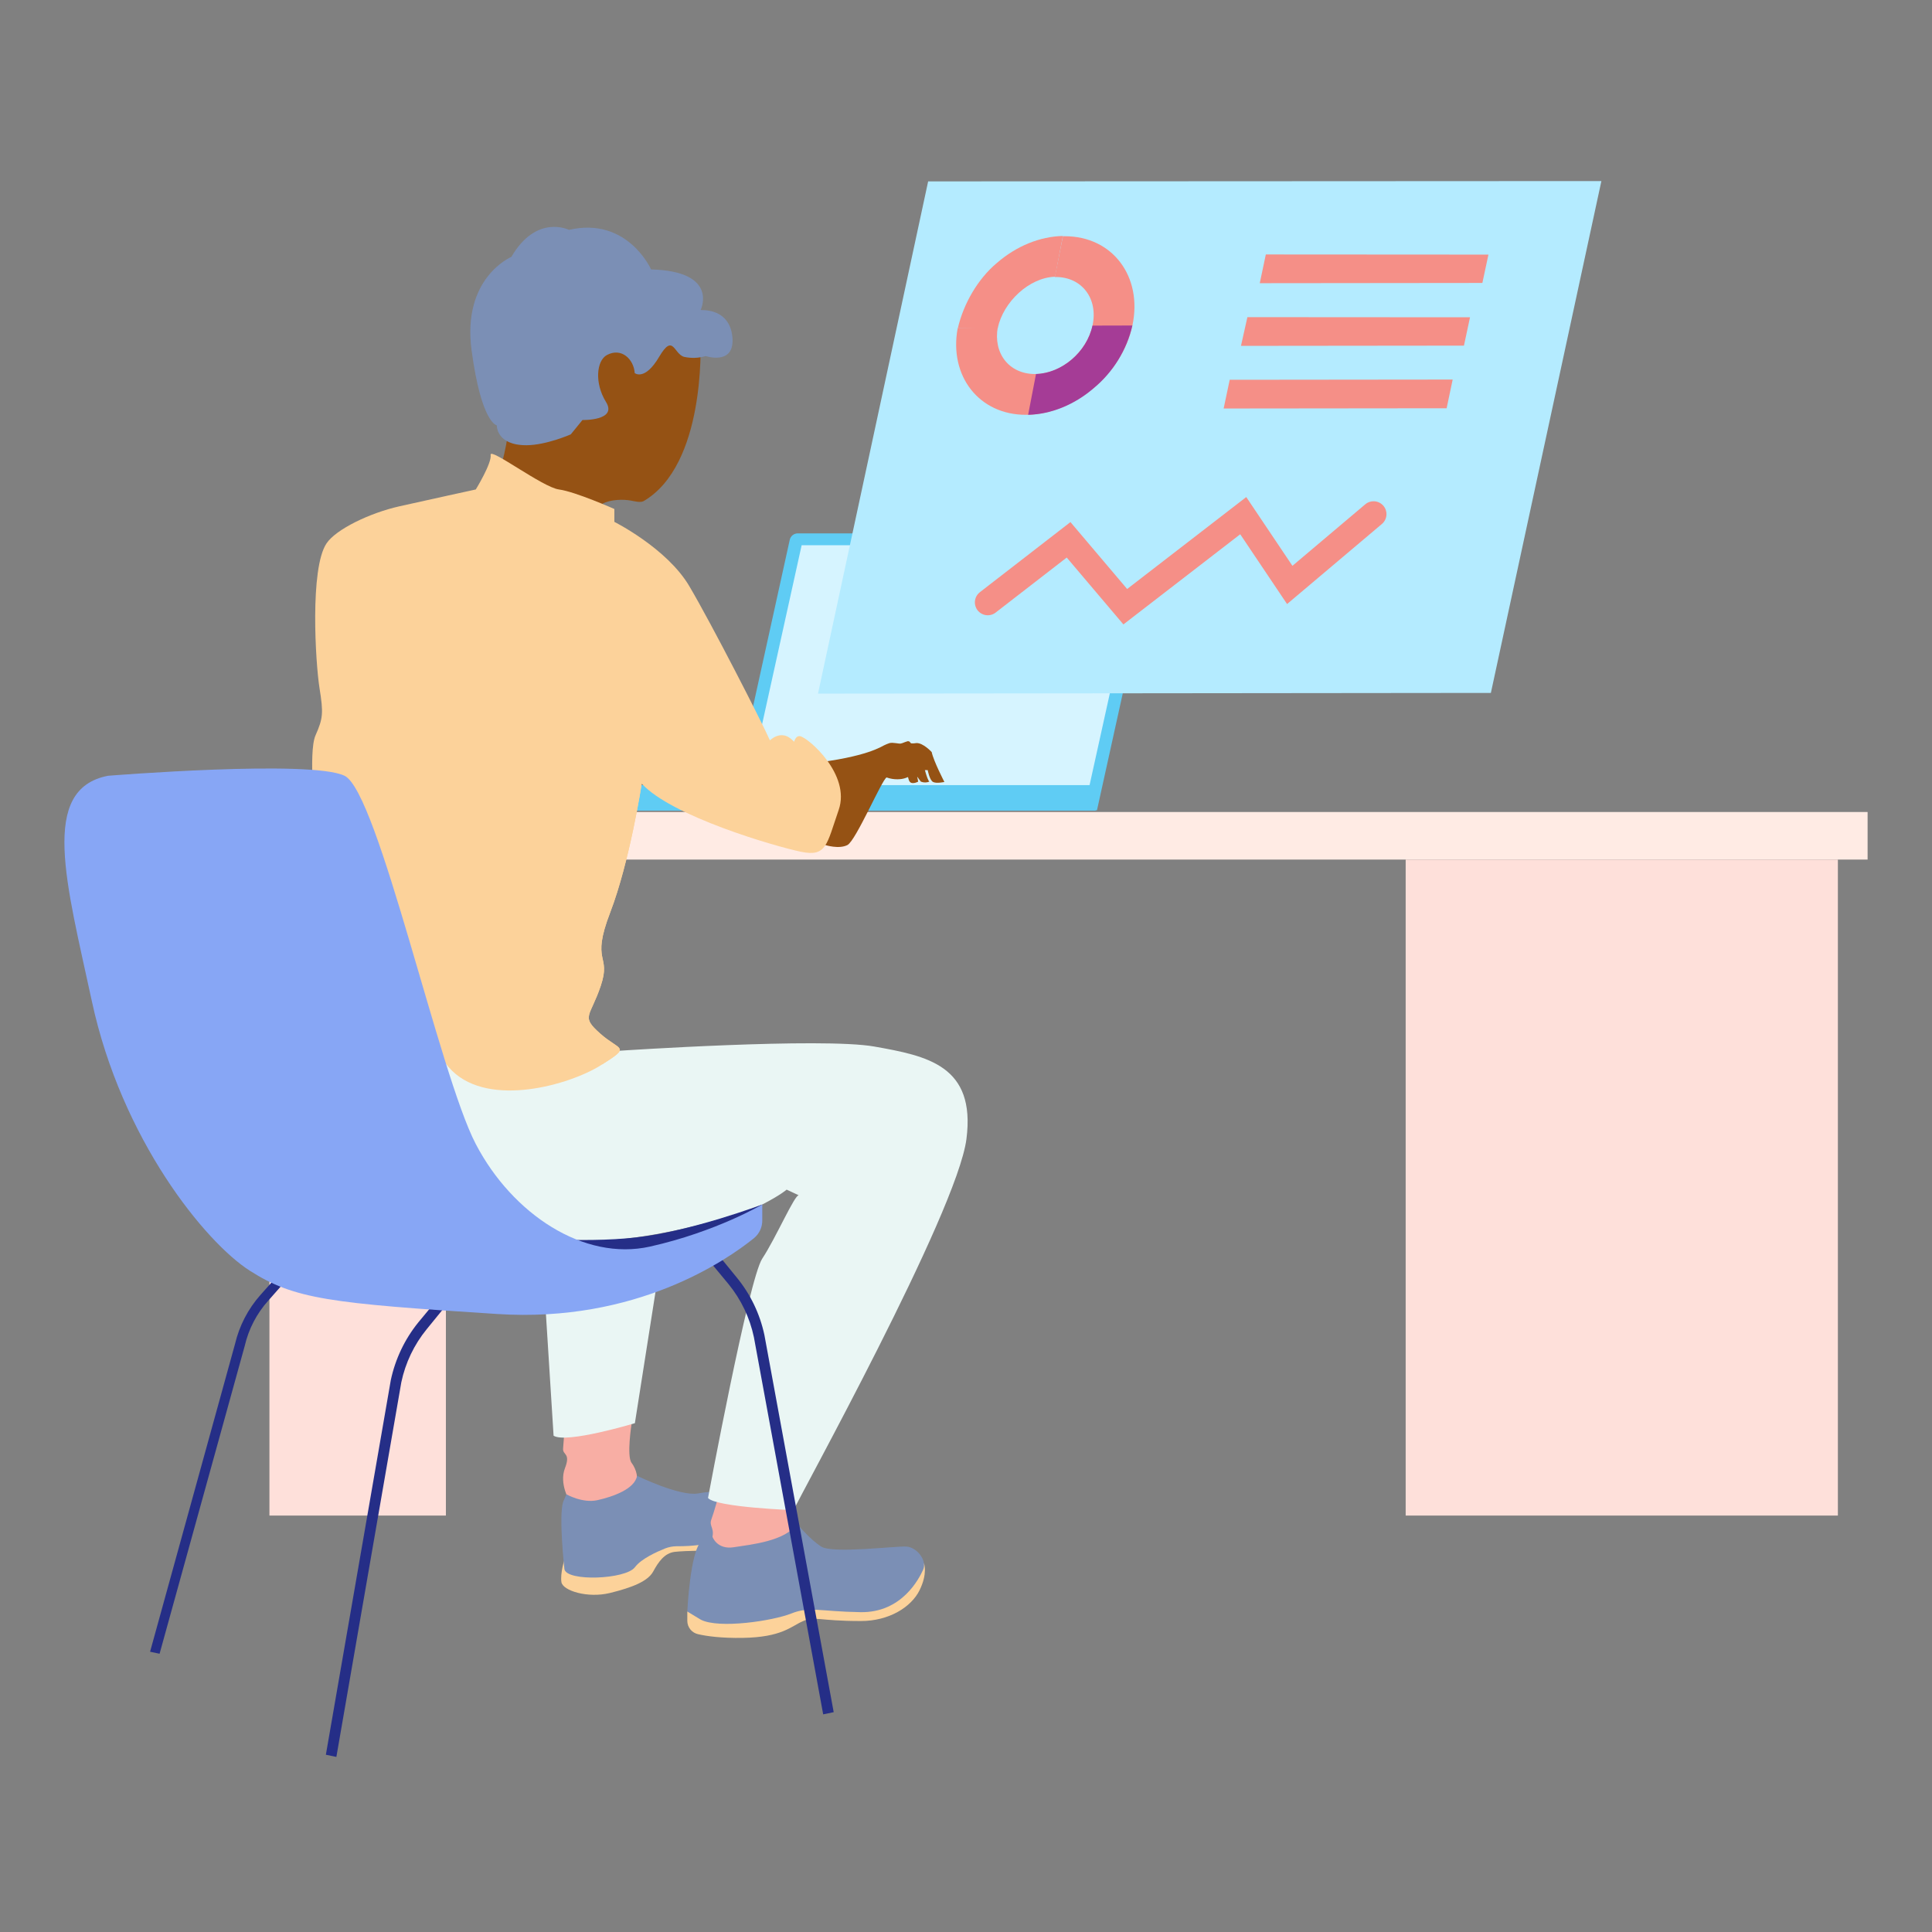 <svg width="150" height="150" viewBox="0 0 150 150" fill="none" xmlns="http://www.w3.org/2000/svg" style="width: 99px; height: 99px;"><rect x="0" y="0" width="150" height="150" fill="#808080" stroke="none"/><style>
     .working2-stroke {animation:working2-stroke 5s infinite; stroke-dasharray: 60;}

     @keyframes working2-stroke {
         0%{stroke-dashoffset: 70;}
         10%{stroke-dashoffset: 70;}
         70%{stroke-dashoffset: 0; opacity: 1;}
         90%{stroke-dashoffset: 0; opacity: 0;}
         100%{stroke-dashoffset: 60; opacity: 0;}
     }
     
     @media (prefers-reduced-motion: reduce) {
         .working2-stroke {
             animation: none;
         }
     }

     .working2-bar1 {animation:working2-bar1 5s infinite; transform-origin: 97px 26px;}
     .working2-bar2 {animation:working2-bar2 5s infinite; transform-origin: 96px 31px;}
     .working2-bar3 {animation:working2-bar3 5s infinite; transform-origin: 95px 36px;}
     @keyframes working2-bar1 {
         0%{transform:scaleX(1);}
         20%{transform:scaleX(.5);}
         50%{transform:scaleX(1);}
         80%{transform:scaleX(.5);}
         100%{transform:scaleX(1);}
     }

     @keyframes working2-bar2 {
         0%{transform:scaleX(.25);}
         20%{transform:scaleX(1);}
         50%{transform:scaleX(.25);}
         80%{transform:scaleX(1);}
         100%{transform:scaleX(.25);}
     }

     @keyframes working2-bar3 {
         0%{transform:scaleX(.75);}
         20%{transform:scaleX(.75);}
         50%{transform:scaleX(1);}
         80%{transform:scaleX(.75);}
         100%{transform:scaleX(.75);}
     }

     @media (prefers-reduced-motion: reduce) {
         .working2-bar1, .working2-bar2, .working2-bar3 {
             animation: none;
         }
     }
     
    </style><g class="working2" style="animation-duration: 5s;"><path class="fillCls2" d="M19.233 63.044H145V66.737H19.233V63.044Z" fill="#FFEBE4" stroke-width="2px"></path><path class="fillCls1" d="M109.136 66.738H142.693V117.668H109.136V66.738Z" fill="#FEE0DA" stroke-width="2px"></path><path class="fillCls1" d="M20.919 66.738H34.619V117.668H20.919V66.738Z" fill="#FEE0DA" stroke-width="2px"></path><path class="fillCls3" d="M85.168 62.914H56.691L61.318 41.903C61.351 41.763 61.43 41.638 61.543 41.548C61.656 41.459 61.796 41.41 61.941 41.411H89.121C89.216 41.408 89.311 41.428 89.397 41.467C89.484 41.507 89.56 41.566 89.62 41.64C89.68 41.714 89.723 41.801 89.744 41.894C89.765 41.986 89.765 42.083 89.743 42.176L85.168 62.914Z" fill="#5FCCF4" stroke-width="2px"></path><path class="fillCls4" d="M88.707 42.331L84.365 61.994H57.897L62.239 42.331H88.707Z" fill="#D6F4FF" stroke-width="2px"></path><path class="fillCls3" d="M46.025 62.94L85.066 62.94V60.957L47.801 60.957C47.334 60.957 46.885 61.142 46.555 61.473C46.224 61.804 46.038 62.252 46.038 62.72V62.94H46.025Z" fill="#5FCCF4" stroke-width="2px"></path><path class="fillCls13" d="M115.751 53.798L63.509 53.852L72.061 14.084L124.331 14.058L115.751 53.798Z" fill="#B4EBFF" stroke-width="2px"></path><path class="working2-stroke strokeCls1" d="M76.689 46.769L82.965 41.911L87.366 47.105L96.525 40.036L100.136 45.414L106.645 39.917" stroke="#F58F87" stroke-width="2px" stroke-linecap="round"></path><path class="working2-bar1 fillCls14" d="M115.091 21.969L97.808 21.987L98.278 19.757L115.562 19.768L115.091 21.969Z" fill="#F58F87" stroke-width="2px"></path><path class="working2-bar2 fillCls14" d="M113.661 26.835L96.349 26.853L96.848 24.623L114.132 24.634L113.661 26.835Z" fill="#F58F87" stroke-width="2px"></path><path class="working2-bar3 fillCls14" d="M112.316 31.698L95.003 31.716L95.474 29.486L112.786 29.468L112.316 31.698Z" fill="#F58F87" stroke-width="2px"></path><path class="fillCls14" d="M82.65 18.341L82.527 18.342L81.895 21.508L81.978 21.507C84.002 21.509 85.277 23.19 84.822 25.28C84.367 27.37 82.379 29.041 80.355 29.039C78.332 29.038 77.098 27.418 77.471 25.391L74.354 25.482C73.666 29.205 76.028 32.219 79.662 32.206C83.297 32.192 87.109 29.079 87.92 25.272C88.731 21.465 86.368 18.327 82.65 18.341Z" fill="#F58F87" stroke-width="2px"></path><path class="fillCls15" d="M84.819 25.28C84.384 27.329 82.437 28.978 80.435 29.038L79.824 32.204C81.6 32.167 83.431 31.427 84.947 30.111C86.437 28.865 87.48 27.165 87.916 25.272L84.819 25.28Z" fill="#A53C96" stroke-width="2px"></path><path class="fillCls14" d="M77.462 25.481C77.897 23.433 79.91 21.547 81.913 21.486L82.523 18.321C80.748 18.358 78.916 19.098 77.401 20.414C75.91 21.66 74.801 23.596 74.364 25.49L77.462 25.481Z" fill="#F58F87" stroke-width="2px"></path><path class="fillCls8" d="M71.716 59.428C71.716 59.428 71.975 60.529 72.156 60.685C72.052 60.729 71.939 60.751 71.826 60.751C71.712 60.751 71.6 60.729 71.495 60.685L71.21 60.296L71.288 60.685C71.288 60.685 70.821 60.944 70.627 60.685C70.432 60.426 70.432 59.557 70.432 59.557L71.612 59.103L71.716 59.428Z" fill="#955214" stroke-width="2px"></path><path class="fillCls5" d="M43.822 121.073C43.822 121.073 43.485 122.174 43.588 122.835C43.692 123.497 45.623 124.106 47.36 123.678C49.097 123.25 50.302 122.771 50.717 122.006C51.132 121.241 51.599 120.593 52.363 120.489C53.128 120.386 55.785 120.373 55.785 120.373L54.463 118.804L49.952 118.532L45.234 120.489L43.822 121.073Z" fill="#FCD29A" stroke-width="2px"></path><path class="fillCls12" d="M49.032 110.574C49.032 110.574 48.644 113.049 49.032 113.568C49.421 114.086 49.629 114.877 49.292 115.305C48.955 115.732 45.442 117.366 44.224 116.549C44.224 116.549 43.394 115.201 43.861 113.996C44.327 112.79 43.679 112.998 43.718 112.466L43.861 110.574L47.166 110.003L49.032 110.574Z" fill="#F8AEA4" stroke-width="2px"></path><path class="fillCls9" d="M49.46 114.579C49.46 114.579 52.752 116.186 54.178 115.953C54.977 115.802 55.794 115.776 56.602 115.875V119.31C56.602 119.31 55.267 120.075 52.532 120.049C52.23 120.052 51.932 120.109 51.65 120.217C50.976 120.49 49.784 121.021 49.291 121.682C48.578 122.628 43.99 122.81 43.821 121.825C43.821 121.825 43.368 117.755 43.718 116.614L43.977 116.018C43.977 116.018 45.221 116.731 46.388 116.472C47.554 116.212 49.291 115.616 49.46 114.579Z" fill="#7B8FB5" stroke-width="2px"></path><path class="fillCls5" d="M71.742 121.384C71.742 121.384 72.04 122.161 71.392 123.471C70.744 124.78 69.02 125.856 66.843 125.856C63.486 125.856 63.278 125.454 62.332 125.869C61.386 126.283 60.712 127.113 57.666 127.165C56.007 127.191 54.879 127.035 54.205 126.88C53.967 126.829 53.754 126.699 53.6 126.51C53.447 126.321 53.363 126.086 53.362 125.843V125.117L57.873 124.274L69.681 122.654L71.742 121.384Z" fill="#FCD29A" stroke-width="2px"></path><path class="fillCls12" d="M55.863 115.875C55.863 115.875 55.435 117.418 55.228 117.975C55.02 118.533 55.578 118.675 55.228 119.583C54.878 120.49 55.163 121.332 55.863 121.125L61.112 119.518L61.877 118.52L61.618 117.249L55.863 115.875Z" fill="#F8AEA4" stroke-width="2px"></path><path class="fillCls7" d="M51.029 99.44L49.292 110.496C49.292 110.496 43.965 112.103 42.98 111.468L42.293 100.555L51.029 99.44Z" fill="#EAF6F4" stroke-width="2px"></path><path class="fillCls7" d="M67.892 81.255C63.809 80.529 48.1 81.579 48.1 81.579L43.447 81.255H34.205L32.844 83.264C32.844 83.264 32.002 89.226 37.666 94.177C43.33 99.129 57.769 94.242 59.182 93.516C60.595 92.791 61.075 92.363 61.075 92.363L62.021 92.804C61.71 92.713 60.232 96.135 59.182 97.716C58.132 99.297 54.97 116.303 54.97 116.303C55.592 117.029 61.619 117.249 61.619 117.249C61.943 116.407 74.296 94.152 75.034 88.436C75.773 82.719 71.975 81.981 67.892 81.255Z" fill="#EAF6F4" stroke-width="2px"></path><path class="fillCls9" d="M61.877 118.299C61.877 118.299 62.862 119.504 63.757 120.075C64.651 120.645 69.525 120.023 70.367 120.075C71.21 120.126 71.987 121.176 71.676 121.863C71.365 122.55 70.03 125.22 66.816 125.168C63.601 125.117 62.862 124.702 61.436 125.272C60.011 125.842 55.824 126.478 54.411 125.752L53.361 125.117C53.361 125.117 53.582 120.399 54.463 119.66C55.344 118.921 55.319 119.323 55.319 119.323C55.319 119.323 55.669 120.334 56.978 120.126C58.287 119.919 61.009 119.66 61.877 118.299Z" fill="#7B8FB5" stroke-width="2px"></path><path class="fillCls11" d="M26.116 136.406L31.158 107.32C31.476 105.809 32.152 104.395 33.129 103.199L34.619 101.371L33.984 100.853L32.48 102.667C31.424 103.973 30.692 105.509 30.342 107.152L25.3 136.238L26.116 136.406Z" fill="#252E87" stroke-width="2px"></path><path class="fillCls11" d="M63.912 133.101L58.533 103.821C58.215 102.309 57.54 100.896 56.563 99.699L55.059 97.885L55.707 97.353L57.198 99.181C58.263 100.478 59 102.011 59.349 103.652L64.728 132.933L63.912 133.101Z" fill="#252E87" stroke-width="2px"></path><path class="fillCls11" d="M12.39 128.396L19.001 104.495C19.301 103.194 19.925 101.99 20.816 100.995L22.189 99.44L21.593 98.999L20.219 100.541C19.259 101.625 18.582 102.93 18.249 104.339L11.652 128.24L12.39 128.396Z" fill="#252E87" stroke-width="2px"></path><path class="fillCls8" d="M64.081 65.61C64.081 65.61 65.13 65.947 65.792 65.61C66.453 65.273 68.488 60.49 68.838 60.361C69.215 60.496 69.62 60.536 70.017 60.477C70.743 60.361 71.326 59.79 71.326 59.79H72.026C72.026 59.79 72.169 60.568 72.441 60.711C72.713 60.853 73.322 60.711 73.322 60.711C73.322 60.711 72.48 59.09 72.337 58.391C72.337 58.391 71.676 57.665 71.145 57.691C71.025 57.713 70.903 57.721 70.782 57.717C70.652 57.704 70.691 57.6 70.574 57.561C70.545 57.55 70.514 57.546 70.482 57.548C70.451 57.55 70.421 57.559 70.393 57.574C70.237 57.613 70.082 57.704 69.926 57.73C69.771 57.755 69.343 57.626 69.071 57.691C68.929 57.737 68.79 57.793 68.656 57.859C68.488 57.924 67.334 58.779 62.888 59.272C62.681 59.298 62.473 62.214 62.473 62.214L64.081 65.61Z" fill="#955214" stroke-width="2px"></path><path class="fillCls8" d="M54.386 26.518C54.386 26.725 54.788 36.096 49.966 38.909C49.72 39.038 49.279 38.922 49.007 38.87C48.398 38.753 47.413 38.766 46.765 39.116C45.858 39.609 46 40.724 46 40.724L38.094 38.416C38.094 38.416 39.973 34.709 39.623 29.253C39.273 23.796 45.572 23.096 45.572 23.096L52.3 24.068L54.386 26.518Z" fill="#955214" stroke-width="2px"></path><path class="fillCls9" d="M49.279 28.967C49.279 28.967 50.057 29.602 51.172 27.71C52.287 25.818 52.3 27.503 53.129 27.71C53.679 27.828 54.249 27.806 54.788 27.645C54.788 27.645 56.875 28.345 56.875 26.453C56.875 25.571 56.512 24.068 54.399 24.068C54.399 24.068 55.864 21.061 50.55 20.918C50.55 20.918 48.722 16.796 44.173 17.846C44.173 17.846 41.658 16.589 39.701 19.946C39.701 19.946 35.851 21.553 36.616 27.218C37.381 32.882 38.573 33.024 38.573 33.024C38.573 33.024 38.508 34.58 40.893 34.567C42.436 34.554 44.315 33.724 44.315 33.724L45.222 32.61C45.222 32.61 47.957 32.674 47.05 31.21C46.143 29.745 46.311 28.008 47.115 27.567C48.269 26.945 49.215 27.918 49.279 28.967Z" fill="#7B8FB5" stroke-width="2px"></path><path class="fillCls11" d="M39.35 96.005C39.35 96.005 45.131 96.563 49.422 96.07C53.712 95.578 59.182 93.517 59.182 93.517L55.462 96.783L50.601 98.662H43.122L39.35 96.005Z" fill="#252E87" stroke-width="2px"></path><path class="fillCls5" d="M36.94 38.002C36.94 38.002 38.197 35.954 38.093 35.319C37.989 34.684 42.124 37.833 43.394 38.002C44.665 38.17 47.698 39.518 47.698 39.518V40.517C47.698 40.517 51.781 42.564 53.517 45.507C55.254 48.449 59.104 55.967 59.778 57.483C59.778 57.483 60.556 56.68 61.385 57.341C62.474 58.209 61.541 58.624 61.541 58.624C61.541 58.624 61.489 57.042 62.124 57.159C62.759 57.276 66.064 60.14 65.118 62.875C64.172 65.61 64.172 66.543 62.176 66.129C60.18 65.714 52.143 63.381 49.823 60.84C49.823 60.84 48.903 66.867 47.374 70.847C45.844 74.826 47.477 74.048 46.648 76.524C45.818 78.999 45.066 78.883 46.596 80.244C48.125 81.605 49.059 81.19 46.648 82.707C44.237 84.223 38.041 86.012 35.099 83.134C32.157 80.257 24.496 63.718 24.496 63.718C24.496 63.718 23.913 58.416 24.496 57.094C25.08 55.772 25.119 55.37 24.807 53.426C24.496 51.482 24.043 44.133 25.352 42.188C26.078 41.1 28.696 39.83 31.003 39.311C33.31 38.793 36.94 38.002 36.94 38.002Z" fill="#FCD29A" stroke-width="2px"></path><path class="fillCls10" d="M8.385 60.231C8.385 60.231 24.133 58.961 26.752 60.231C29.37 61.501 34.101 83.394 36.94 88.824C39.778 94.255 45.326 97.936 50.471 96.783C55.617 95.629 59.182 93.516 59.182 93.516V94.761C59.183 95.024 59.125 95.284 59.013 95.521C58.901 95.759 58.737 95.969 58.533 96.135C56.447 97.82 49.408 102.719 38.611 102.019C25.598 101.19 22.863 100.866 19.402 98.662C15.942 96.459 9.435 88.462 7.128 77.716C5.158 68.578 3.032 61.268 8.385 60.231Z" fill="#87A6F5" stroke-width="2px"></path><path class="fillCls5" d="M41.451 70.6C45.651 69.278 44.108 68.436 45.573 64.728C47.038 61.021 44.756 55.772 44.756 55.772C46.532 58.572 49.824 60.84 49.824 60.84C49.824 60.84 48.904 66.867 47.374 70.846C45.845 74.826 47.478 74.048 46.649 76.523C45.819 78.999 45.067 78.883 46.597 80.243C48.126 81.605 49.021 81.203 46.752 82.641C46.728 82.523 46.698 82.406 46.662 82.291C46.273 81.034 37.666 81.734 40.751 79.906C43.836 78.079 41.723 76.07 39.766 74.035C37.809 72 37.251 71.935 41.451 70.6Z" fill="#FCD29A" stroke-width="2px"></path></g></svg>